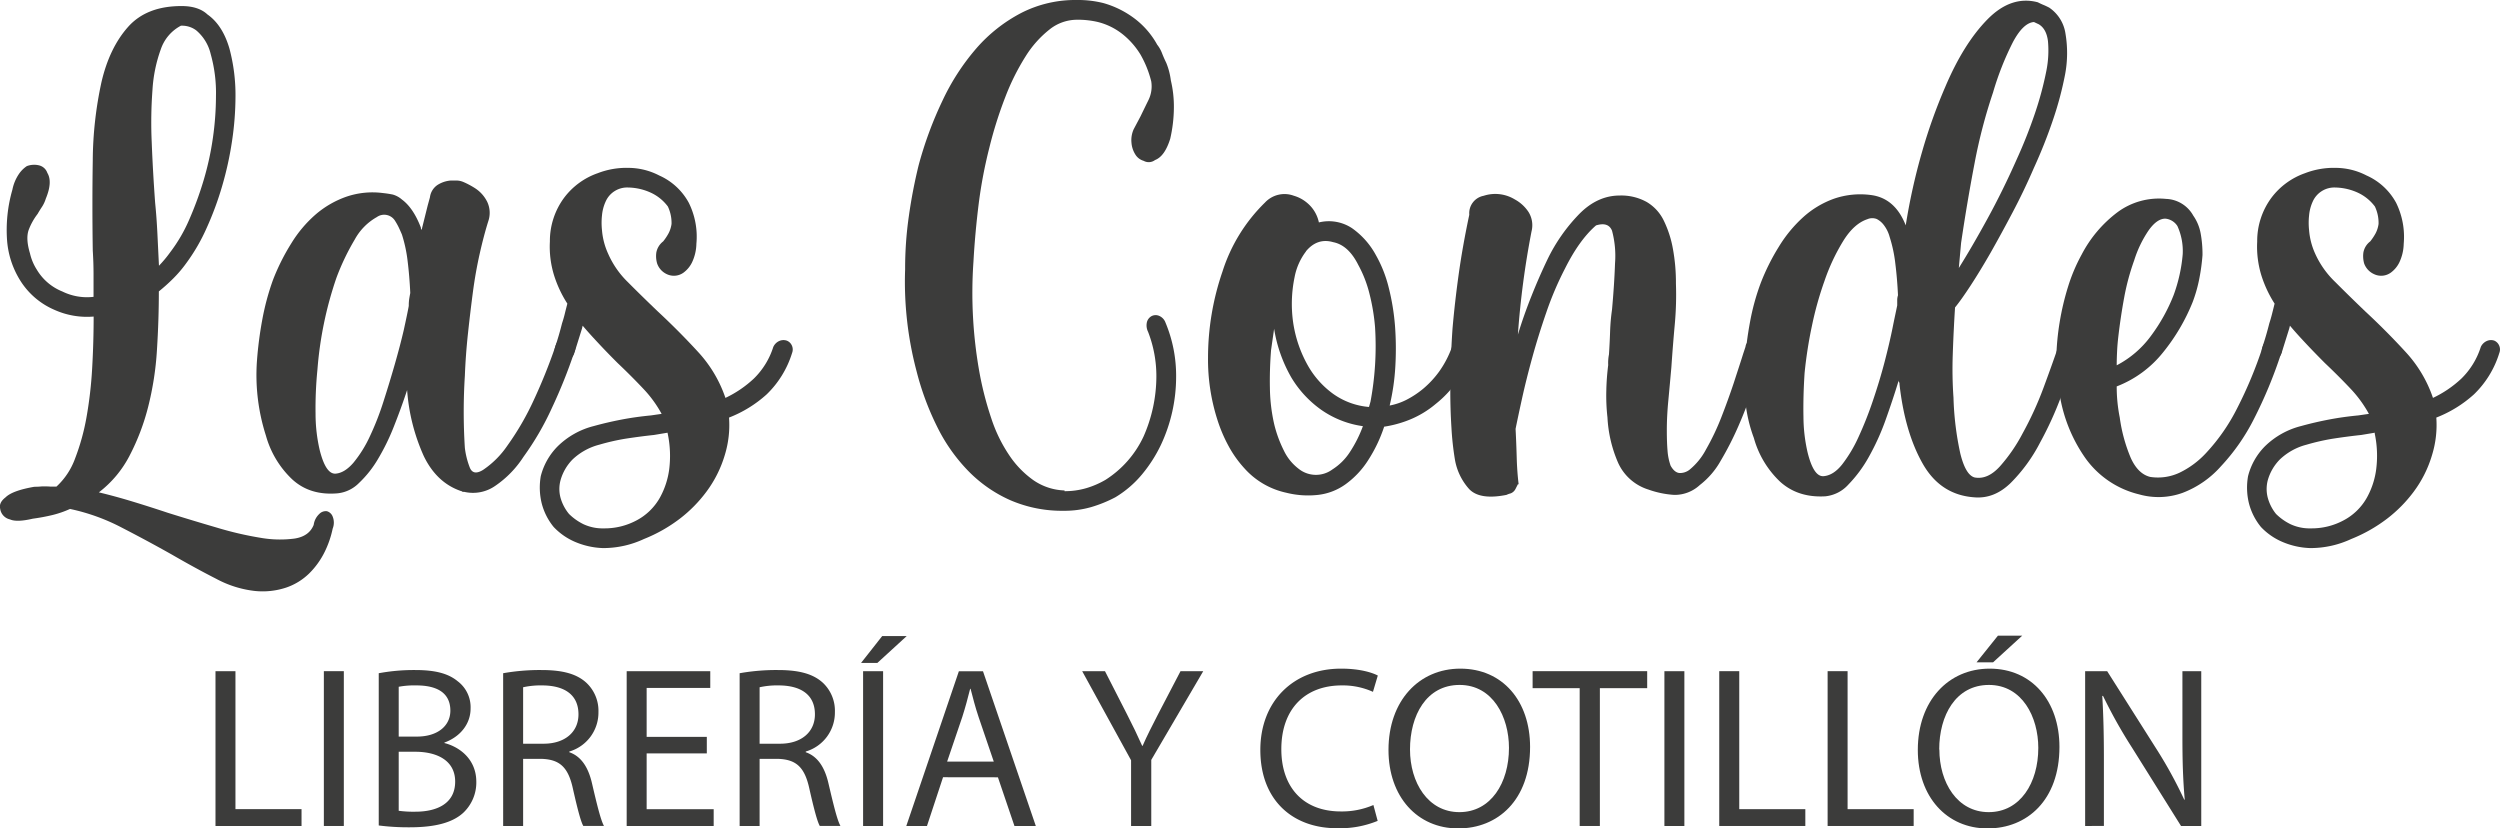 <svg xmlns="http://www.w3.org/2000/svg" viewBox="0 0 681.01 225.67"><defs><style>.cls-1{fill:#3c3c3b;}</style></defs><g id="Capa_2" data-name="Capa 2"><g id="Capa_1-2" data-name="Capa 1"><path class="cls-1" d="M58.7,182.83h5.44v37.59h18V225H58.7Z"/><path class="cls-1" d="M93.66,182.83V225H88.22V182.83Z"/><path class="cls-1" d="M103.17,183.39a52.75,52.75,0,0,1,9.94-.87c5.44,0,9,.93,11.57,3.06a8.85,8.85,0,0,1,3.51,7.44c0,4.07-2.69,7.63-7.13,9.26v.13c4,1,8.69,4.31,8.69,10.57a11.35,11.35,0,0,1-3.57,8.44c-2.94,2.69-7.69,3.94-14.57,3.94a63.58,63.58,0,0,1-8.44-.5Zm5.44,17.26h4.94c5.75,0,9.13-3,9.13-7.06,0-4.94-3.75-6.88-9.26-6.88a23.19,23.19,0,0,0-4.81.37Zm0,20.21a30,30,0,0,0,4.56.25c5.63,0,10.82-2.07,10.82-8.2,0-5.75-4.94-8.13-10.88-8.13h-4.5Z"/><path class="cls-1" d="M137.06,183.39a57.11,57.11,0,0,1,10.45-.87c5.81,0,9.57,1.06,12.19,3.44a10.47,10.47,0,0,1,3.32,8,11.07,11.07,0,0,1-7.94,10.76v.19c3.25,1.12,5.19,4.13,6.19,8.5,1.37,5.88,2.38,10,3.25,11.57h-5.63c-.69-1.18-1.62-4.81-2.81-10.07-1.25-5.81-3.51-8-8.45-8.19H142.5V225h-5.44Zm5.44,19.2h5.57c5.82,0,9.51-3.19,9.51-8,0-5.44-3.94-7.82-9.7-7.88a22.49,22.49,0,0,0-5.38.5Z"/><path class="cls-1" d="M192.54,205.22H176.15v15.2h18.26V225h-23.7V182.83h22.77v4.56H176.15v13.33h16.39Z"/><path class="cls-1" d="M201.48,183.39a56.92,56.92,0,0,1,10.44-.87c5.82,0,9.57,1.06,12.2,3.44a10.46,10.46,0,0,1,3.31,8,11.07,11.07,0,0,1-7.94,10.76v.19c3.25,1.12,5.19,4.13,6.19,8.5,1.38,5.88,2.38,10,3.26,11.57h-5.63c-.69-1.18-1.63-4.81-2.82-10.07-1.25-5.81-3.5-8-8.44-8.19h-5.13V225h-5.44Zm5.44,19.2h5.57c5.81,0,9.5-3.19,9.5-8,0-5.44-3.94-7.82-9.69-7.88a22.42,22.42,0,0,0-5.38.5Z"/><path class="cls-1" d="M247,173.26l-8,7.32h-4.44l5.76-7.32Zm-6.44,9.57V225h-5.45V182.83Z"/><path class="cls-1" d="M256.89,211.72,252.51,225h-5.63l14.32-42.15h6.57L282.16,225h-5.82l-4.5-13.26Zm13.82-4.25-4.13-12.13c-.93-2.76-1.56-5.26-2.19-7.7h-.12c-.63,2.51-1.31,5.07-2.13,7.63L258,207.47Z"/><path class="cls-1" d="M308.11,225V207.1l-13.32-24.27H301l5.94,11.63c1.63,3.19,2.88,5.76,4.19,8.7h.13c1.19-2.76,2.62-5.51,4.25-8.7l6.07-11.63h6.19L313.61,207V225Z"/><path class="cls-1" d="M375.28,223.61a27.06,27.06,0,0,1-11.14,2c-11.88,0-20.82-7.51-20.82-21.33,0-13.2,8.94-22.14,22-22.14,5.26,0,8.57,1.13,10,1.88L374,188.46a19.88,19.88,0,0,0-8.51-1.75c-9.88,0-16.45,6.31-16.45,17.38,0,10.32,5.94,16.95,16.2,16.95a21.65,21.65,0,0,0,8.88-1.75Z"/><path class="cls-1" d="M416.8,203.47c0,14.51-8.81,22.2-19.57,22.2-11.14,0-19-8.63-19-21.39,0-13.38,8.31-22.14,19.57-22.14C409.36,182.14,416.8,191,416.8,203.47Zm-32.71.69c0,9,4.88,17.07,13.45,17.07s13.51-7.94,13.51-17.51c0-8.38-4.38-17.14-13.45-17.14S384.09,194.9,384.09,204.16Z"/><path class="cls-1" d="M430.31,187.46H417.49v-4.63H448.7v4.63H435.81V225h-5.5Z"/><path class="cls-1" d="M458.83,182.83V225h-5.44V182.83Z"/><path class="cls-1" d="M468.33,182.83h5.45v37.59h18V225H468.33Z"/><path class="cls-1" d="M497.85,182.83h5.44v37.59h18V225H497.85Z"/><path class="cls-1" d="M561,203.47c0,14.51-8.82,22.2-19.58,22.2-11.13,0-19-8.63-19-21.39,0-13.38,8.32-22.14,19.58-22.14C553.51,182.14,561,191,561,203.47Zm-32.71.69c0,9,4.87,17.07,13.44,17.07s13.51-7.94,13.51-17.51c0-8.38-4.38-17.14-13.44-17.14S528.25,194.9,528.25,204.16Zm22.57-31-7.94,7.26h-4.5l5.82-7.26Z"/><path class="cls-1" d="M568,225V182.83H574l13.51,21.33A119.05,119.05,0,0,1,595,217.85l.13-.06c-.5-5.63-.63-10.76-.63-17.32V182.83h5.13V225h-5.51l-13.38-21.39a133.81,133.81,0,0,1-7.88-14.07l-.19.06c.31,5.32.44,10.39.44,17.39v18Z"/><path class="cls-1" d="M13.72,132.55h1.66a19.35,19.35,0,0,0,5.07-7.65,60.48,60.48,0,0,0,3.1-11.16A111.89,111.89,0,0,0,25.1,100.4q.41-7.14.41-14.17a21.59,21.59,0,0,1-10.75-1.86,20.49,20.49,0,0,1-9.31-8.06A24,24,0,0,1,1.94,65.66a39.65,39.65,0,0,1,1.44-14,11.62,11.62,0,0,1,1.76-4.24,7.89,7.89,0,0,1,2.17-2.17,5.64,5.64,0,0,1,3.31-.21,3.17,3.17,0,0,1,2.28,2.07c1,1.65.82,4-.42,7a8.91,8.91,0,0,1-1,2.17c-.41.62-.83,1.28-1.24,2a16.73,16.73,0,0,0-2.38,4.23q-.93,2.39.31,6.52A13.89,13.89,0,0,0,10,73.41a14.3,14.3,0,0,0,7,6,15.21,15.21,0,0,0,8.48,1.45V74.65c0-2.07-.07-4.2-.21-6.41q-.19-12.61,0-24.61a102.74,102.74,0,0,1,2.38-21.3q2.17-9.3,7.24-15T49.5,1.65c3,0,5.38.76,7,2.28q4.14,2.9,6,9.3a49,49,0,0,1,1.65,13,83,83,0,0,1-.93,12.1,90.54,90.54,0,0,1-2.69,12.3,86,86,0,0,1-4.24,11.48,50.67,50.67,0,0,1-5.58,9.62,33.23,33.23,0,0,1-3.52,4.13,48.47,48.47,0,0,1-3.92,3.52q0,7.86-.52,16a83.22,83.22,0,0,1-2.38,15.4,61.27,61.27,0,0,1-5.07,13.34,29.76,29.76,0,0,1-8.37,10c2.89.69,5.93,1.52,9.1,2.48s6.41,2,9.72,3.1q6.61,2.07,13.23,4a92.81,92.81,0,0,0,12,2.8,30.38,30.38,0,0,0,9.3.2q3.93-.62,5.17-3.72a5,5,0,0,1,1.55-3,2.47,2.47,0,0,1,2.07-.72,2.39,2.39,0,0,1,1.55,1.45,4.41,4.41,0,0,1,0,3.3,26.42,26.42,0,0,1-2.17,6.31,21.72,21.72,0,0,1-4.24,5.9,16.65,16.65,0,0,1-6.2,3.82,20.35,20.35,0,0,1-8.69.93,29,29,0,0,1-10.44-3.31q-5.69-2.9-12.1-6.61-6.62-3.73-13.65-7.35a54.78,54.78,0,0,0-14.06-5.06,27.31,27.31,0,0,1-4.76,1.65,52.28,52.28,0,0,1-5.37,1c-2.9.68-5,.75-6.21.2a3.44,3.44,0,0,1-2.68-2.89c-.28-1.1.2-2.14,1.44-3.1q1.86-1.86,7.86-2.9a20.49,20.49,0,0,0,2.07-.1A22.57,22.57,0,0,1,13.72,132.55ZM49.29,7a11.36,11.36,0,0,0-5.48,6.41,39.32,39.32,0,0,0-2.27,11,119.54,119.54,0,0,0-.21,14.37q.31,8,.93,16.44c.28,2.76.48,5.59.62,8.48l.42,8.69a33.75,33.75,0,0,0,3.1-3.72,42.27,42.27,0,0,0,5.17-8.9A92.64,92.64,0,0,0,55.5,49,79.12,79.12,0,0,0,58,37.53a81.35,81.35,0,0,0,.83-11.27,39.11,39.11,0,0,0-1.45-11.58,12,12,0,0,0-3.93-6.41A6.38,6.38,0,0,0,49.5,7Z"/><path class="cls-1" d="M131.59,128a24.67,24.67,0,0,0,6.62-6.61,74.46,74.46,0,0,0,7.24-12.51,149.44,149.44,0,0,0,5.79-14.38A4.36,4.36,0,0,1,152.89,92a2.34,2.34,0,0,1,2-.31,2.84,2.84,0,0,1,1.55,1.45,3.29,3.29,0,0,1,0,2.79,141.8,141.8,0,0,1-6.1,15.2,76.94,76.94,0,0,1-7.76,13.34,27.66,27.66,0,0,1-7.65,7.86,10.56,10.56,0,0,1-8.48,1.65H126a.65.65,0,0,0-.41-.21q-6.63-2.26-10.14-9.51a52.86,52.86,0,0,1-4.55-18q-1.65,5-3.61,9.93a59.84,59.84,0,0,1-4.35,8.89,29.65,29.65,0,0,1-5.17,6.51,9.55,9.55,0,0,1-5.89,2.8c-5,.41-9.07-.86-12.3-3.83a25.94,25.94,0,0,1-7.14-11.89A54,54,0,0,1,70,98.23a103.76,103.76,0,0,1,1.45-11.17,68.51,68.51,0,0,1,2.89-10.75,58.19,58.19,0,0,1,5-10,33.77,33.77,0,0,1,6.61-7.86,26.06,26.06,0,0,1,8.38-4.86,22,22,0,0,1,10-1A26.86,26.86,0,0,1,107,53a6.43,6.43,0,0,1,2.48,1.35c2.07,1.52,3.79,4.06,5.17,7.65a.87.87,0,0,0,.2.62L116.5,56l.62-2.27a4.77,4.77,0,0,1,2-3.31,7.85,7.85,0,0,1,3.62-1.24h1.76a5,5,0,0,1,1.76.41,22.26,22.26,0,0,1,3.1,1.65A9.31,9.31,0,0,1,132.73,55a7,7,0,0,1,.31,5.17q-1.24,3.93-2.38,9T128.8,79.72q-.72,5.48-1.34,11.27t-.83,11.37a155.55,155.55,0,0,0,0,19.65,21.92,21.92,0,0,0,1.35,5.37Q128.91,129.66,131.59,128ZM102.64,59.14a15.51,15.51,0,0,0-6,6.1,64.15,64.15,0,0,0-5,10.45,100.72,100.72,0,0,0-5.17,25,106.41,106.41,0,0,0-.51,12.1,43.71,43.71,0,0,0,1.13,9.82c1.11,4.41,2.55,6.55,4.35,6.41q2.47-.21,4.86-3a32.91,32.91,0,0,0,4.44-7.13,75.56,75.56,0,0,0,3.72-9.52q1.66-5.16,3.11-10.23T110,89.85q.93-4.23,1.35-6.51a12.58,12.58,0,0,1,.1-1.76c.07-.48.17-1.07.31-1.76q-.21-4.54-.72-8.68a38.26,38.26,0,0,0-1.55-7.24q-.42-1-.93-2.07a17.43,17.43,0,0,0-.93-1.65A3.47,3.47,0,0,0,102.64,59.14Z"/><path class="cls-1" d="M151.24,94.5c.27-.82.58-1.82.93-3s.65-2.31.93-3.42c.27-.82.52-1.65.72-2.48s.45-1.79.73-2.89A31.72,31.72,0,0,1,150.93,75a26.41,26.41,0,0,1-1.14-9.2,19.85,19.85,0,0,1,3.93-12,19.48,19.48,0,0,1,9.1-6.62,21.73,21.73,0,0,1,8.48-1.45,18.36,18.36,0,0,1,8.27,2.07,17,17,0,0,1,8.06,7.44,20.78,20.78,0,0,1,2.07,11.17,12.36,12.36,0,0,1-1.24,5.17,7.62,7.62,0,0,1-2.27,2.69,4.48,4.48,0,0,1-4.55.41A5,5,0,0,1,179,71.76a7.2,7.2,0,0,1-.21-3,5,5,0,0,1,1.86-3,14.65,14.65,0,0,0,1.45-2.17,7.73,7.73,0,0,0,.83-2.59,10.47,10.47,0,0,0-1-4.75,12.17,12.17,0,0,0-4.55-3.72,15.42,15.42,0,0,0-6.2-1.45,6.41,6.41,0,0,0-6.2,3.82,11.55,11.55,0,0,0-1,3.83,18.43,18.43,0,0,0,0,3.93,19.08,19.08,0,0,0,1.66,6.41A24.5,24.5,0,0,0,171,76.82q3.82,3.84,8.17,8,5.78,5.37,11,11.06a35,35,0,0,1,7.44,12.51,30.15,30.15,0,0,0,7.75-5.27,20.85,20.85,0,0,0,5.28-8.59,3.23,3.23,0,0,1,1.65-1.65,2.81,2.81,0,0,1,2-.1A2.5,2.5,0,0,1,215.65,94a2.61,2.61,0,0,1,.11,2.17,26.5,26.5,0,0,1-6.93,11.27,33.24,33.24,0,0,1-10.24,6.31,27.75,27.75,0,0,1-1.13,10.13A31.92,31.92,0,0,1,192.39,134a37.21,37.21,0,0,1-7.13,7.24,41.28,41.28,0,0,1-9.83,5.58,26.26,26.26,0,0,1-11.16,2.48,21,21,0,0,1-7.76-1.75,17.44,17.44,0,0,1-5.69-4,16.72,16.72,0,0,1-3.3-6.61,18.16,18.16,0,0,1-.21-7.24,17.74,17.74,0,0,1,4.55-8.07,21.58,21.58,0,0,1,9.92-5.58c2.49-.69,5-1.27,7.55-1.76s5.2-.86,8-1.13l2.9-.42a32.35,32.35,0,0,0-5.07-6.93q-3.21-3.4-6.92-6.92c-1.66-1.66-3.28-3.31-4.86-5s-3.14-3.37-4.66-5.17l-.2.83-2.07,6.62A3,3,0,0,1,153,98.23a2.51,2.51,0,0,1-1.55-1.14A3.15,3.15,0,0,1,151.24,94.5Zm30.6,23.37-3.72.62c-2.62.28-5.17.62-7.65,1a60.49,60.49,0,0,0-7.24,1.65,16.61,16.61,0,0,0-7.24,4,13.05,13.05,0,0,0-3.3,5.69,9.14,9.14,0,0,0,0,4.76A12,12,0,0,0,155,140a15,15,0,0,0,3.93,2.79,12.39,12.39,0,0,0,5.58,1.14,18.37,18.37,0,0,0,8.69-2.07,15.7,15.7,0,0,0,6.62-6.41,21.87,21.87,0,0,0,2.48-7.65,29.62,29.62,0,0,0-.42-9.72Z"/><path class="cls-1" d="M293.3,5.38a12,12,0,0,0-7.44,2.68,28.57,28.57,0,0,0-6.52,7.35,62.51,62.51,0,0,0-5.48,11,111.28,111.28,0,0,0-4.34,13.75,126.35,126.35,0,0,0-2.9,15.2q-1,8-1.44,15.82a122.62,122.62,0,0,0,1.65,30.4,89.39,89.39,0,0,0,3.21,12.4,40.34,40.34,0,0,0,4.86,10,26,26,0,0,0,6.61,6.83,15.8,15.8,0,0,0,8.48,2.79v.2a20.77,20.77,0,0,0,5.9-.82,23.73,23.73,0,0,0,5.27-2.28,28,28,0,0,0,10.34-11.78A40.64,40.64,0,0,0,315,102.57a33.21,33.21,0,0,0-2.27-12.2,3.92,3.92,0,0,1-.31-2.59,2.6,2.6,0,0,1,1.24-1.65,2.4,2.4,0,0,1,2.07-.1,3.15,3.15,0,0,1,1.76,1.86,37.36,37.36,0,0,1,2.89,14.68,43.59,43.59,0,0,1-4.14,18.61,38.32,38.32,0,0,1-5.17,8.07,28.42,28.42,0,0,1-7.23,6.2,35.44,35.44,0,0,1-6.62,2.69,26.3,26.3,0,0,1-7.45,1,35.49,35.49,0,0,1-14.57-2.89,36.82,36.82,0,0,1-11.48-8,47.09,47.09,0,0,1-8.48-12.09,75.38,75.38,0,0,1-5.58-15.1,95.15,95.15,0,0,1-3.1-27.71,100,100,0,0,1,1-14.37q1-7.14,2.69-14A102.2,102.2,0,0,1,256.7,27.5,61.73,61.73,0,0,1,266,13.13a41.82,41.82,0,0,1,12.2-9.61A32.4,32.4,0,0,1,293.3,0a28.32,28.32,0,0,1,7.24.83,25.56,25.56,0,0,1,8.68,4.34,22.54,22.54,0,0,1,6,7,8.74,8.74,0,0,1,1.34,2.38q.53,1.35,1.14,2.58a18.87,18.87,0,0,1,1.24,4.76,30.85,30.85,0,0,1,.83,7.44,38.93,38.93,0,0,1-1,8.48c-1,3.18-2.35,5.1-4.14,5.79a2.84,2.84,0,0,1-3.1.21A3.92,3.92,0,0,1,309.22,42a6.94,6.94,0,0,1-1-3.1,7.14,7.14,0,0,1,.62-3.73l1.86-3.51q1-2.07,2.17-4.45a8.5,8.5,0,0,0,.73-5.06,28.53,28.53,0,0,0-2.9-7.24,21.17,21.17,0,0,0-4.76-5.48A17.74,17.74,0,0,0,299.09,6,23.73,23.73,0,0,0,293.3,5.38Z"/><path class="cls-1" d="M359.27,60.59a11.44,11.44,0,0,1,9,1.55,21.42,21.42,0,0,1,6.52,7.34,34.65,34.65,0,0,1,3.51,8.89A62.5,62.5,0,0,1,380,88.71a83.31,83.31,0,0,1,.1,11,60.38,60.38,0,0,1-1.55,10.76,17.15,17.15,0,0,0,4.55-1.55,25.09,25.09,0,0,0,4.55-3,26.08,26.08,0,0,0,4.34-4.65,27.12,27.12,0,0,0,3.52-6.73,2.5,2.5,0,0,1,1.44-1.65,3.08,3.08,0,0,1,2.07-.1A2.51,2.51,0,0,1,400.52,94a3.07,3.07,0,0,1,.11,2.38,29.73,29.73,0,0,1-4.14,8.06,29.24,29.24,0,0,1-5.38,5.58,26.41,26.41,0,0,1-7.23,4.35,30.59,30.59,0,0,1-6.83,1.86,39.57,39.57,0,0,1-4.34,9.1,23.81,23.81,0,0,1-6.21,6.61,15.9,15.9,0,0,1-7.75,2.9,24.38,24.38,0,0,1-8.38-.62A21.31,21.31,0,0,1,339,127.59a30.33,30.33,0,0,1-4.34-6.1,40.55,40.55,0,0,1-3.1-7.34,53.84,53.84,0,0,1-2.49-16.75A72.29,72.29,0,0,1,333,74a45.49,45.49,0,0,1,11.58-18.82,7.27,7.27,0,0,1,7.86-1.86A9.78,9.78,0,0,1,356,55.21,9.41,9.41,0,0,1,359.27,60.59Zm-12.2,29-.83,5.79q-.42,5.39-.31,10.44a47,47,0,0,0,1.14,9.62,33.39,33.39,0,0,0,2.68,7.34,13.51,13.51,0,0,0,3.93,4.86,7.55,7.55,0,0,0,9.31.21,15.63,15.63,0,0,0,4.76-4.76,34.18,34.18,0,0,0,3.51-7,26.1,26.1,0,0,1-11.48-4.55,29.09,29.09,0,0,1-8-8.68A38.86,38.86,0,0,1,347.07,89.54Zm8.68-21.09a16.64,16.64,0,0,0-3.1,7,35.89,35.89,0,0,0-.41,12.2,33.85,33.85,0,0,0,4.34,12.41,24.38,24.38,0,0,0,6.51,7.13,19.58,19.58,0,0,0,9.83,3.62l.41-1.45a82,82,0,0,0,1.24-20.26A55,55,0,0,0,373,79.82a32.45,32.45,0,0,0-3-7.65q-2.68-5.37-6.82-6.2Q358.85,64.72,355.75,68.45Z"/><path class="cls-1" d="M460.18,128a17.9,17.9,0,0,0,4.55-5.58,65.42,65.42,0,0,0,4.14-8.68q1.86-4.76,3.41-9.41c1-3.1,1.89-5.76,2.58-8l.62-1.87a2,2,0,0,1,1.24-1.65,2.81,2.81,0,0,1,2-.1A2.94,2.94,0,0,1,480.24,94a2.8,2.8,0,0,1,.21,2.38A6.76,6.76,0,0,1,480,98c-.69,2.35-1.58,5.14-2.69,8.38s-2.37,6.51-3.82,9.82a84.33,84.33,0,0,1-4.76,9.3,21.79,21.79,0,0,1-5.69,6.62,10.07,10.07,0,0,1-7,2.69,25.61,25.61,0,0,1-7-1.45,13.4,13.4,0,0,1-8.37-7.55,35.47,35.47,0,0,1-2.79-12.09,53.13,53.13,0,0,1-.31-7.45,64.89,64.89,0,0,1,.51-6.82,11.9,11.9,0,0,1,.21-2.9q.21-3.3.31-6.3a54.34,54.34,0,0,1,.52-5.9q.62-6.83.82-12.61a26.52,26.52,0,0,0-.82-8.9q-1-2.47-4.35-1.44-4.55,3.93-8.47,11.78a87.39,87.39,0,0,0-5.07,11.9q-2.18,6.3-3.83,12.3t-2.79,11.17c-.76,3.44-1.34,6.2-1.76,8.27.14,2.76.24,5.37.31,7.86s.24,4.89.52,7.23h-.2l-.63,1.24a2.49,2.49,0,0,1-1.34,1.25,6.28,6.28,0,0,0-1.14.41q-7.23,1.44-10.13-1.55a16,16,0,0,1-3.93-8.17,79.3,79.3,0,0,1-.93-8.58q-.32-5.07-.31-10.24t.21-9.72c.14-3,.27-5.44.41-7.24q.61-7,1.66-14.57t2.89-16.24a4.84,4.84,0,0,1,3.93-5.17,10.22,10.22,0,0,1,8.48,1,10.39,10.39,0,0,1,3.72,3.41,6.8,6.8,0,0,1,.83,5.27,234.19,234.19,0,0,0-3.72,28.13q1.65-5.39,3.72-10.55c1.37-3.45,2.82-6.75,4.34-9.93a47,47,0,0,1,8.69-12.4q4.95-5,11-5a14.32,14.32,0,0,1,7.34,1.76,11.92,11.92,0,0,1,4.65,5.07,29.25,29.25,0,0,1,2.48,7.65,51,51,0,0,1,.83,9.51,88,88,0,0,1-.31,11.06q-.52,5.7-.93,11.69-.42,4.75-.83,9.1c-.28,2.89-.41,5.58-.41,8.06,0,2.21.06,4.1.2,5.69a15.6,15.6,0,0,0,.83,4c.69,1.24,1.48,1.9,2.38,2A4.21,4.21,0,0,0,460.18,128Z"/><path class="cls-1" d="M532.56,83.75q-.42,6.61-.62,12.82a111.13,111.13,0,0,0,.2,11.79,81.47,81.47,0,0,0,1.86,15.2q1.46,5.89,3.93,6.51c2.35.42,4.62-.58,6.83-3a44.58,44.58,0,0,0,6.2-9,91.45,91.45,0,0,0,5.69-12.41q2.37-6.4,4-11.17a2.62,2.62,0,0,1,1.45-1.86,2.78,2.78,0,0,1,2-.1,2.55,2.55,0,0,1,1.45,1.24,3.08,3.08,0,0,1,.1,2.38q-1.65,5-4.13,11.68a94.43,94.43,0,0,1-5.79,12.72,44.26,44.26,0,0,1-8,11q-4.46,4.35-9.83,3.93-9.3-.62-14.16-9.2t-6.31-21.61c0-.28,0-.45-.1-.52a.8.8,0,0,1-.11-.52q-1.65,5.39-3.61,10.86a65.24,65.24,0,0,1-4.55,10A35.5,35.5,0,0,1,503.5,132a9.75,9.75,0,0,1-6.3,3.2q-7.45.42-12.31-4a25.92,25.92,0,0,1-7.13-11.89,40.11,40.11,0,0,1-2.28-9.62,56.7,56.7,0,0,1-.2-10.85,101.27,101.27,0,0,1,1.44-11.17,62.55,62.55,0,0,1,2.9-10.55,58.88,58.88,0,0,1,5-10,36.18,36.18,0,0,1,6.62-8,25.23,25.23,0,0,1,8.37-5,22,22,0,0,1,10-1q6.61.83,9.52,8.27a164.86,164.86,0,0,1,4.44-20,145.43,145.43,0,0,1,6.31-17.68q5-11.79,11.48-18.4T555.1.62c.55.28,1.06.52,1.55.72s1,.45,1.55.73a10.36,10.36,0,0,1,4.45,7.13,31.53,31.53,0,0,1-.11,11.07,92,92,0,0,1-3.2,12.09,136.47,136.47,0,0,1-5.28,13.34q-2.68,6.21-5.79,12.1t-6,11q-2.91,5.07-5.48,9T532.56,83.75Zm-24-24Q505,61,502.16,65.55a54.1,54.1,0,0,0-5.17,11,92,92,0,0,0-3.41,12.2,118.46,118.46,0,0,0-2,12.83q-.42,6.4-.31,12a43.82,43.82,0,0,0,1.14,9.72q1.65,6.62,4.34,6.41t5.07-3.21a37.1,37.1,0,0,0,4.44-7.44,97.94,97.94,0,0,0,3.93-9.93q1.86-5.47,3.21-10.65c.89-3.44,1.62-6.54,2.17-9.3s1-4.76,1.24-6V81.79a4.24,4.24,0,0,1,.21-1.35q-.21-4.55-.73-8.68a37.5,37.5,0,0,0-1.55-7.24,9.24,9.24,0,0,0-1.65-3.31,5.63,5.63,0,0,0-1.86-1.55A3.38,3.38,0,0,0,508.57,59.76ZM554.06,6q-2.89.21-5.68,5.37a79.25,79.25,0,0,0-5.48,13.86,143.47,143.47,0,0,0-5,19.13Q535.86,55,534.21,66.17L533.59,73q3.51-5.58,7.76-13.34t8-16.23a133.08,133.08,0,0,0,5-12.62,90.84,90.84,0,0,0,3.1-11.58,28.15,28.15,0,0,0,.42-8.06q-.42-3.31-2.49-4.55Z"/><path class="cls-1" d="M576.6,105.26a42.93,42.93,0,0,0,.21,4.34c.14,1.38.34,2.76.62,4.14a43.06,43.06,0,0,0,3,11c1.31,2.89,3.06,4.62,5.27,5.17a13.82,13.82,0,0,0,8-1.14,24,24,0,0,0,7.34-5.48,52.12,52.12,0,0,0,8.38-12.1,114,114,0,0,0,6.93-16.65,2.59,2.59,0,0,1,1.44-1.86,2.81,2.81,0,0,1,2-.1,2.92,2.92,0,0,1,1.55,1.34,2.66,2.66,0,0,1,0,2.49,122.65,122.65,0,0,1-7.34,17.68,55.32,55.32,0,0,1-9,12.92,26.54,26.54,0,0,1-10.44,7.24,19.33,19.33,0,0,1-11.89.41A25.21,25.21,0,0,1,568,124.7a41.46,41.46,0,0,1-6.93-17.17,43,43,0,0,1-.93-9.82,69.91,69.91,0,0,1,.93-10,71.72,71.72,0,0,1,2.28-9.62,46.87,46.87,0,0,1,3.72-8.78,34.07,34.07,0,0,1,9.72-11.48A19,19,0,0,1,590,54.18a8.83,8.83,0,0,1,7.45,4.55,12.24,12.24,0,0,1,2,4.76,31.37,31.37,0,0,1,.52,6,54.39,54.39,0,0,1-.83,6.21,39,39,0,0,1-1.86,6.61A53.14,53.14,0,0,1,589.22,96,29.87,29.87,0,0,1,576.6,105.26Zm13.24-45.7q-2.28,0-4.55,3.2a30.94,30.94,0,0,0-3.93,8.17,64,64,0,0,0-2.69,9.93q-1,5.37-1.65,11c-.14,1.24-.25,2.48-.31,3.72s-.11,2.55-.11,3.93A27,27,0,0,0,586,91.4a47.7,47.7,0,0,0,6.1-11,42.74,42.74,0,0,0,2.48-11.16,16.54,16.54,0,0,0-1.44-7.66A4.38,4.38,0,0,0,589.84,59.56Z"/><path class="cls-1" d="M616.3,94.5c.28-.82.59-1.82.94-3s.65-2.31.93-3.42c.27-.82.51-1.65.72-2.48s.45-1.79.72-2.89A32.09,32.09,0,0,1,616,75a26.65,26.65,0,0,1-1.13-9.2,19.79,19.79,0,0,1,3.93-12,19.5,19.5,0,0,1,9.09-6.62,21.76,21.76,0,0,1,8.48-1.45,18.37,18.37,0,0,1,8.28,2.07,17,17,0,0,1,8.06,7.44,21,21,0,0,1,2.07,11.17,12.36,12.36,0,0,1-1.24,5.17,7.54,7.54,0,0,1-2.28,2.69,4.48,4.48,0,0,1-4.55.41A5.07,5.07,0,0,1,644,71.76a7.37,7.37,0,0,1-.2-3,4.9,4.9,0,0,1,1.86-3,15.47,15.47,0,0,0,1.45-2.17,7.72,7.72,0,0,0,.82-2.59,10.47,10.47,0,0,0-1-4.75,12.25,12.25,0,0,0-4.55-3.72,15.46,15.46,0,0,0-6.2-1.45A6.44,6.44,0,0,0,630,54.9a11.54,11.54,0,0,0-1,3.83,18.43,18.43,0,0,0,0,3.93,19,19,0,0,0,1.65,6.41,24.67,24.67,0,0,0,5.48,7.75q3.83,3.84,8.17,8,5.79,5.37,11,11.06a34.89,34.89,0,0,1,7.45,12.51,30.15,30.15,0,0,0,7.75-5.27,20.84,20.84,0,0,0,5.27-8.59,3.28,3.28,0,0,1,1.66-1.65,2.78,2.78,0,0,1,2-.1A2.54,2.54,0,0,1,680.72,94a2.61,2.61,0,0,1,.1,2.17,26.39,26.39,0,0,1-6.92,11.27,33.24,33.24,0,0,1-10.24,6.31,27.77,27.77,0,0,1-1.14,10.13A31.68,31.68,0,0,1,657.46,134a37.27,37.27,0,0,1-7.14,7.24,41.41,41.41,0,0,1-9.82,5.58,26.3,26.3,0,0,1-11.17,2.48,20.9,20.9,0,0,1-7.75-1.75,17.33,17.33,0,0,1-5.69-4,16.74,16.74,0,0,1-3.31-6.61,18,18,0,0,1-.2-7.24,17.72,17.72,0,0,1,4.54-8.07,21.67,21.67,0,0,1,9.93-5.58c2.48-.69,5-1.27,7.55-1.76s5.2-.86,8-1.13l2.9-.42a33,33,0,0,0-5.07-6.93q-3.21-3.4-6.93-6.92c-1.65-1.66-3.27-3.31-4.86-5s-3.14-3.37-4.65-5.17l-.21.83-2.07,6.62A2.89,2.89,0,0,1,620,97.92a2.94,2.94,0,0,1-2,.31,2.51,2.51,0,0,1-1.55-1.14A3.23,3.23,0,0,1,616.3,94.5Zm30.61,23.37-3.72.62c-2.62.28-5.17.62-7.65,1a60.05,60.05,0,0,0-7.24,1.65,16.55,16.55,0,0,0-7.24,4,13.08,13.08,0,0,0-3.31,5.69,9.36,9.36,0,0,0,0,4.76A12,12,0,0,0,620,140a15,15,0,0,0,3.93,2.79,12.33,12.33,0,0,0,5.58,1.14,18.33,18.33,0,0,0,8.68-2.07,15.64,15.64,0,0,0,6.62-6.41,21.67,21.67,0,0,0,2.48-7.65,29.32,29.32,0,0,0-.41-9.72Z"/></g></g></svg>